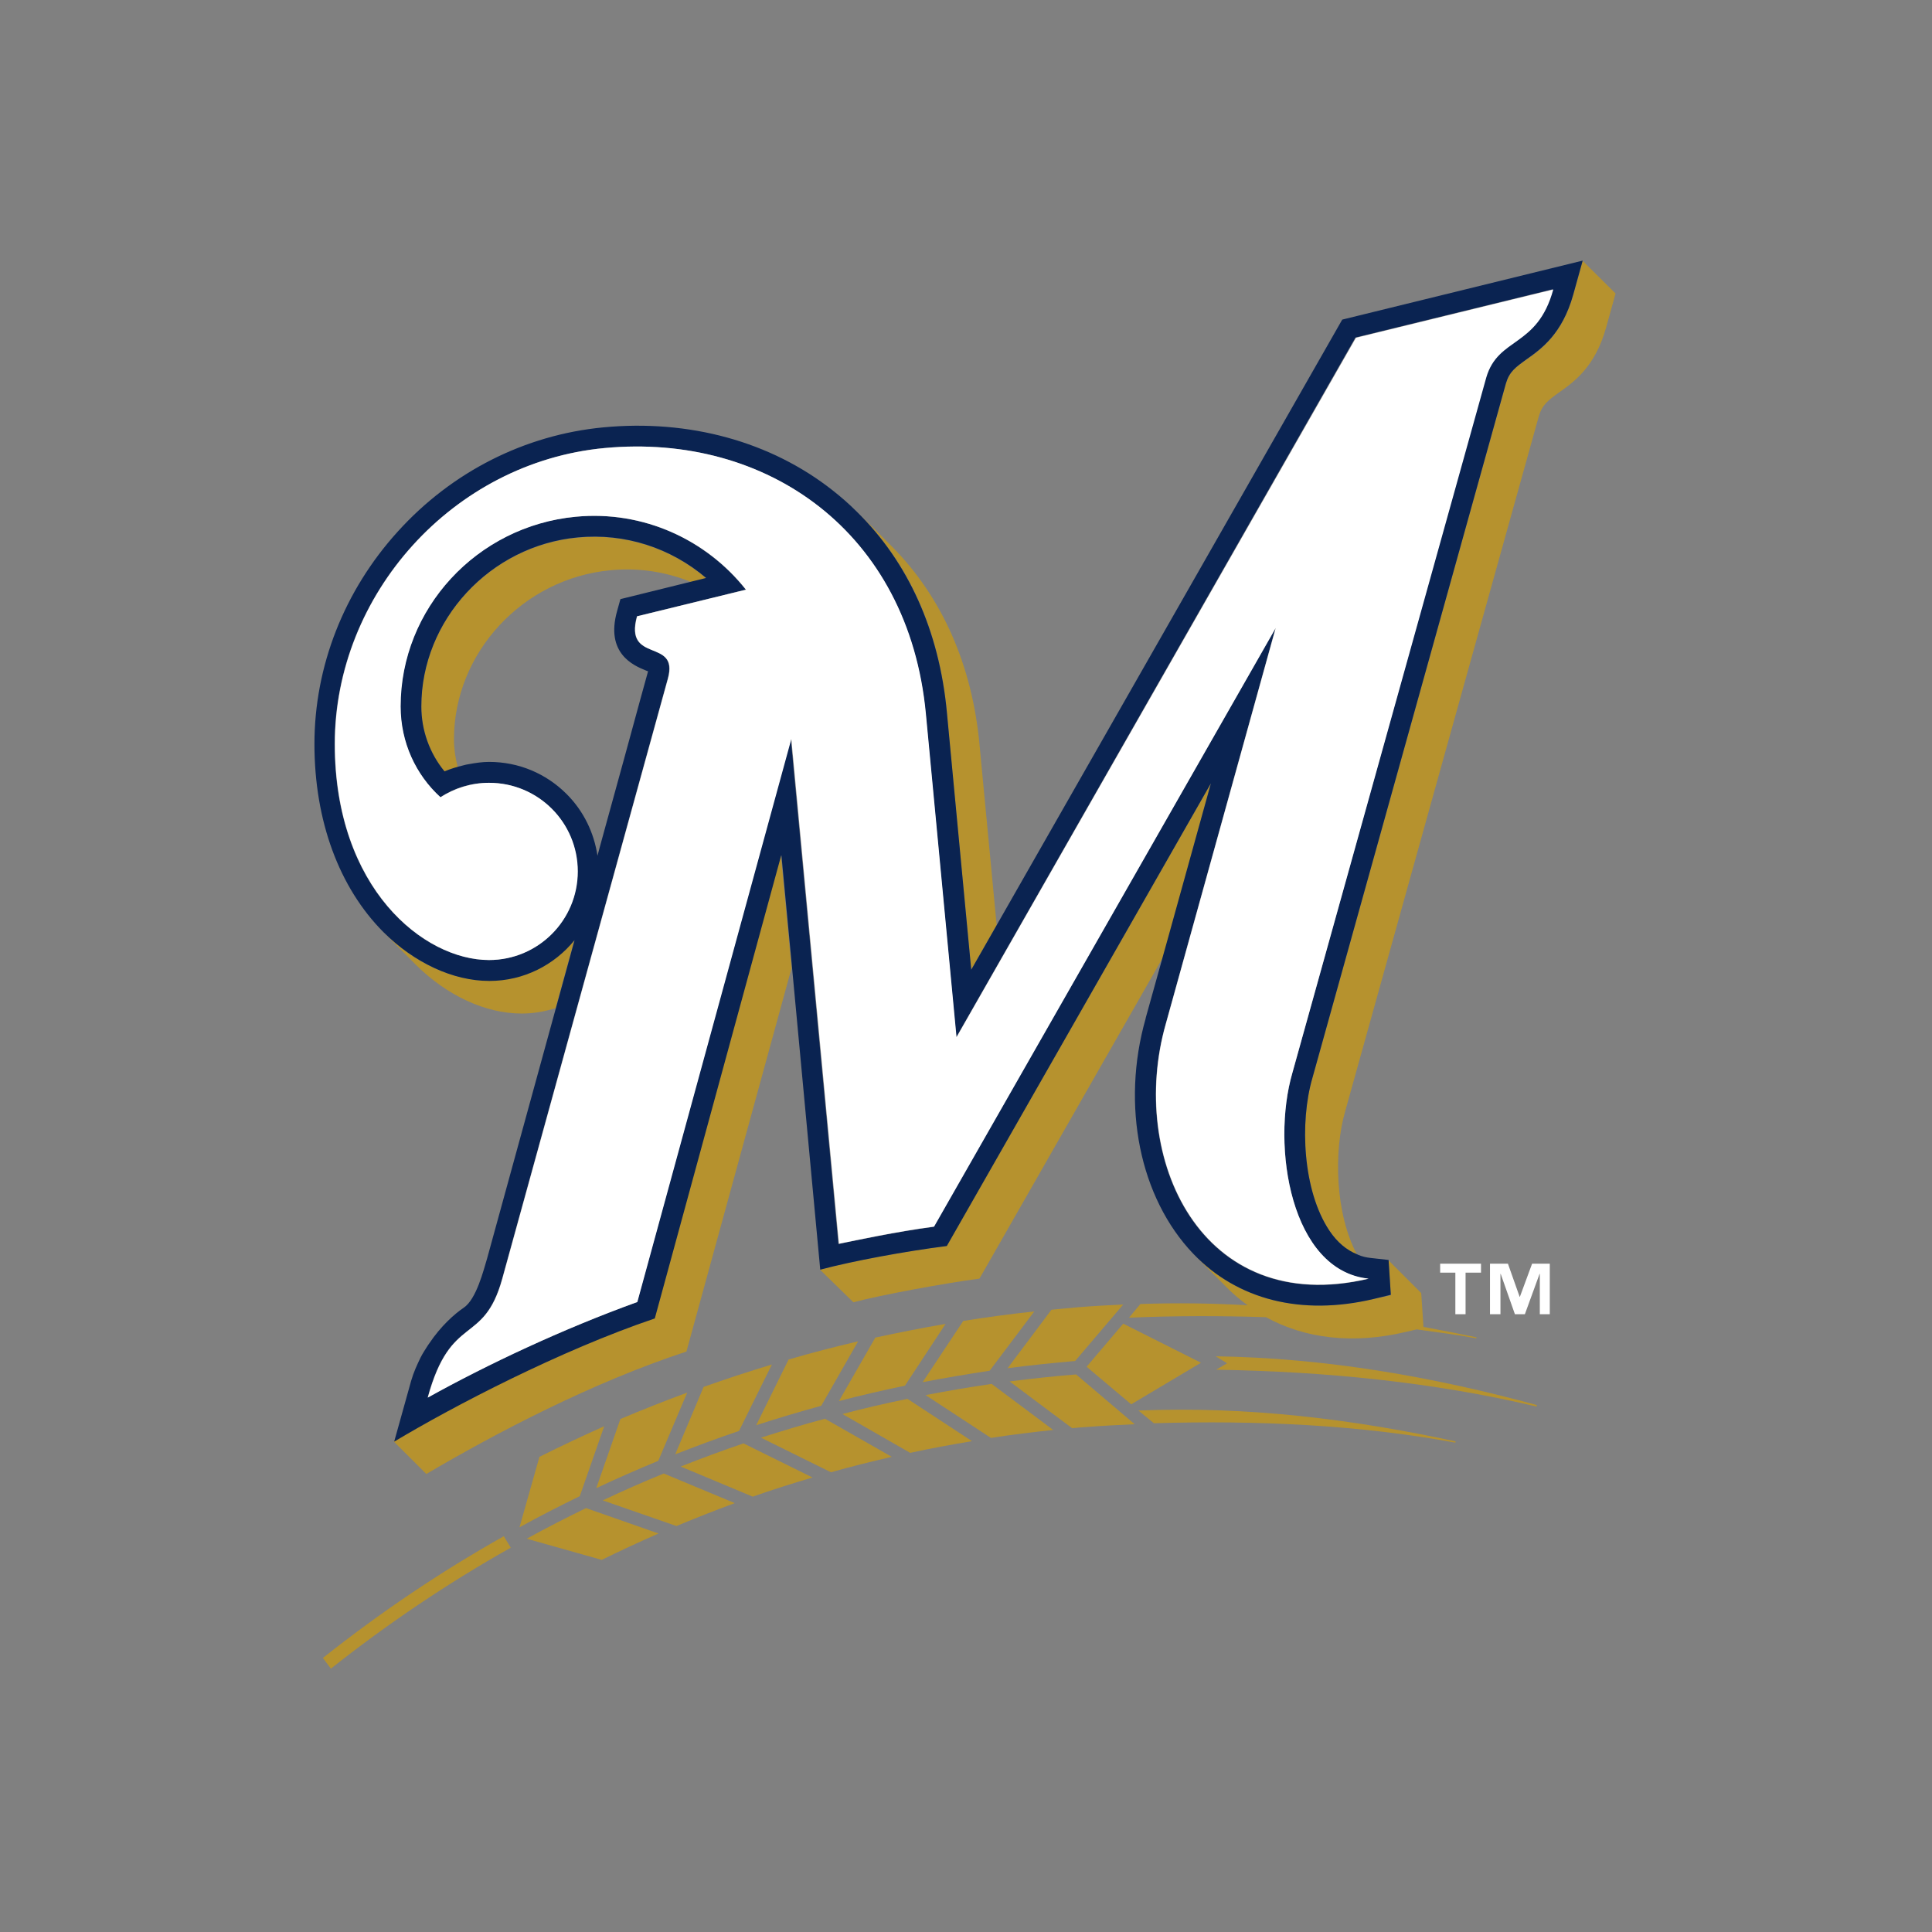 <?xml version="1.0" encoding="UTF-8" standalone="no"?>
<svg width="512px" height="512px" viewBox="0 0 512 512" version="1.1" xmlns="http://www.w3.org/2000/svg" xmlns:xlink="http://www.w3.org/1999/xlink">
    <rect x="0" y="0" width="512" height="512" fill="#808080" stroke="none"/>
    <!-- Generator: Sketch 39.1 (31720) - http://www.bohemiancoding.com/sketch -->
    <title>milwaukee-brewers-3</title>
    <desc>Created with Sketch.</desc>
    <defs></defs>
    <g id="MLB" stroke="none" stroke-width="1" fill="none" fill-rule="evenodd">
        <g id="milwaukee-brewers-3">
            <g id="Group" transform="translate(83, 69)">
                <g id="Layer_2">
                    <path d="M309.419,268.264 L305.391,268.264 L305.391,279.28 L302.684,279.28 L302.684,268.264 L298.656,268.264 L298.656,265.89 L309.485,265.89 L309.485,268.264 L309.419,268.264 Z M327.776,279.28 L325.068,279.28 L325.068,268.594 L325.002,268.594 L321.106,279.28 L318.465,279.28 L314.702,268.594 L314.635,268.594 L314.635,279.28 L311.862,279.28 L311.862,265.89 L316.616,265.89 L319.72,274.662 L319.786,274.662 L323.021,265.89 L327.71,265.89 L327.71,279.28 L327.776,279.28 Z" id="Shape" fill="#FFFFFF"></path>
                    <g id="Group">
                        <path d="M72.303,330.663 C67.021,333.236 61.739,335.94 56.588,338.777 L76.463,344.383 C81.416,341.943 86.434,339.634 91.518,337.392 L72.303,330.663 L72.303,330.663 Z" id="Shape" fill="#B6922E"></path>
                        <g id="Shape">
                            <path d="M118.657,311.996 L137.211,321.165 C142.56,319.648 147.908,318.329 153.323,317.075 L135.627,306.983 C129.882,308.501 124.269,310.216 118.657,311.996 L118.657,311.996 Z" fill="#B6922E"></path>
                            <path d="M162.303,300.717 L179.603,312.062 C185.084,311.205 190.564,310.545 196.111,309.952 L179.801,297.749 C173.924,298.606 168.114,299.596 162.303,300.717 L162.303,300.717 Z" fill="#B6922E"></path>
                            <path d="M161.511,297.287 C167.387,296.166 173.264,295.176 179.273,294.253 L191.092,278.554 C184.753,279.214 178.481,280.071 172.274,281.061 L161.511,297.287 L161.511,297.287 Z" fill="#B6922E"></path>
                            <path d="M76.727,328.619 L96.273,335.413 C101.357,333.302 106.507,331.257 111.724,329.344 L92.905,321.495 C87.424,323.738 82.01,326.112 76.727,328.619 L76.727,328.619 Z" fill="#B6922E"></path>
                            <path d="M97.395,319.648 L116.478,327.629 C121.694,325.782 126.977,324.133 132.325,322.55 L114.035,313.514 C108.422,315.426 102.876,317.471 97.395,319.648 L97.395,319.648 Z" fill="#B6922E"></path>
                            <path d="M139.324,302.3 C145.069,300.783 150.946,299.464 156.823,298.211 L167.585,281.852 C161.313,282.908 155.106,284.161 148.965,285.48 L139.324,302.3 L139.324,302.3 Z" fill="#B6922E"></path>
                            <path d="M140.249,305.73 L158.209,316.02 C163.624,314.833 169.104,313.843 174.585,312.92 L157.483,301.707 C151.738,302.894 145.994,304.213 140.249,305.73 L140.249,305.73 Z" fill="#B6922E"></path>
                            <path d="M195.648,278.092 L184.027,293.593 C189.97,292.802 195.913,292.208 201.921,291.68 L214.665,276.707 C210.703,276.905 206.676,277.103 202.714,277.433 C200.271,277.631 197.96,277.895 195.648,278.092 L195.648,278.092 Z" fill="#B6922E"></path>
                            <path d="M184.555,297.089 L201.129,309.49 C202.45,309.358 203.77,309.226 205.091,309.16 C209.317,308.83 213.477,308.632 217.703,308.435 L202.185,295.242 C196.243,295.704 190.432,296.364 184.555,297.089 L184.555,297.089 Z" fill="#B6922E"></path>
                            <path d="M117.402,308.698 C123.081,306.851 128.826,305.137 134.636,303.553 L144.409,286.469 C138.202,287.921 132.061,289.504 125.986,291.285 L117.402,308.698 L117.402,308.698 Z" fill="#B6922E"></path>
                            <path d="M242.2,292.274 L239.295,293.989 C268.282,294.451 296.873,297.287 324.21,303.751 L324.276,303.356 C296.939,295.902 268.546,290.889 239.163,290.427 L242.2,292.274 L242.2,292.274 Z" fill="#B6922E"></path>
                            <path d="M59.956,317.075 L54.673,335.743 C59.956,332.84 65.238,330.136 70.653,327.497 L77.124,308.962 C71.379,311.535 65.634,314.239 59.956,317.075 L59.956,317.075 Z" fill="#B6922E"></path>
                            <path d="M95.942,316.416 C101.489,314.239 107.168,312.128 112.846,310.216 L121.562,292.604 C115.487,294.451 109.413,296.43 103.47,298.54 L95.942,316.416 L95.942,316.416 Z" fill="#B6922E"></path>
                            <path d="M99.112,300.057 C93.169,302.234 87.226,304.609 81.416,307.049 L75.011,325.387 C80.425,322.814 85.906,320.44 91.452,318.131 L99.112,300.057 L99.112,300.057 Z" fill="#B6922E"></path>
                            <path d="M218.693,304.807 L222.787,308.171 C249.992,307.379 276.932,308.566 302.684,313.316 L302.75,312.986 C275.611,307.115 247.615,303.619 218.693,304.807 L218.693,304.807 Z" fill="#B6922E"></path>
                            <polygon fill="#B6922E" points="235.267 292.142 214.665 281.786 204.959 293.198 216.778 303.158"></polygon>
                            <path d="M90.396,280.335 C65.502,288.778 37.241,303.487 21.328,312.986 L29.978,321.627 C48.334,310.809 73.954,297.353 98.914,289.174 L126.779,187.528 L123.939,157.515 L90.396,280.335 L90.396,280.335 Z" fill="#B6922E"></path>
                            <path d="M37.307,126.909 C37.307,104.021 55.532,84.298 78.774,82.122 C86.17,81.396 93.433,82.517 100.102,85.222 L81.416,89.839 L104.13,84.232 C94.82,76.251 82.604,72.293 70.124,73.481 C46.882,75.657 28.657,95.314 28.657,118.268 C28.657,124.601 30.902,130.669 34.798,135.484 C36.383,134.759 38.034,134.297 39.75,133.901 C39.288,134.033 38.76,134.099 38.298,134.231 C37.637,131.79 37.307,129.35 37.307,126.909 L37.307,126.909 Z" fill="#B6922E"></path>
                            <path d="M77.058,151.447 C78.444,146.434 80.491,139.046 82.472,131.79 L77.058,151.447 L77.058,151.447 L77.058,151.447 Z" fill="#B6922E"></path>
                            <path d="M46.618,190.892 C36.977,190.892 26.742,186.208 18.555,177.963 C20.007,179.414 25.752,185.219 27.205,186.67 C35.458,194.849 45.627,199.599 55.268,199.599 C58.371,199.599 61.408,199.071 64.248,198.147 L69.2,180.14 C63.852,186.67 55.73,190.892 46.618,190.892 L46.618,190.892 Z" fill="#B6922E"></path>
                            <path d="M280.894,275.256 C261.877,279.741 244.907,275.454 233.154,263.251 C234.805,264.966 240.615,270.639 241.804,271.892 C243.587,273.739 245.568,275.388 247.615,276.905 C238.238,276.377 228.796,276.246 219.221,276.575 L216.184,280.203 C228.4,279.675 240.483,279.675 252.501,280.071 C262.934,285.81 275.677,287.261 289.61,283.963 L292.449,283.303 C297.732,284.029 303.014,284.689 308.231,285.678 L308.297,285.414 C303.608,284.425 298.92,283.501 294.232,282.644 L293.638,273.673 L284.988,265.032 L285.582,274.267 L280.894,275.256 L280.894,275.256 Z" fill="#B6922E"></path>
                            <path d="M336.426,0.132 L333.916,9.169 C331.011,19.525 325.531,23.482 321.503,26.319 C318.597,28.363 317.013,29.551 316.088,32.651 L264.782,216.749 C261.415,228.358 262.207,246.563 269.339,257.183 C271.385,260.217 273.829,262.262 276.602,263.449 C270.857,252.697 270.395,236.207 273.498,225.455 L324.804,41.292 C325.729,38.192 327.313,37.07 330.219,34.959 C334.247,32.123 339.727,28.165 342.632,17.81 L345.142,8.773 L336.426,0.132 L336.426,0.132 Z" fill="#B6922E"></path>
                            <path d="M167.85,261.206 C156.889,262.592 142.89,265.164 134.306,267.473 L143.154,276.114 C150.616,274.135 167.519,271.035 176.566,269.847 L225.098,184.889 C225.758,183.042 230.315,166.156 237.908,138.584 L167.85,261.206 L167.85,261.206 Z" fill="#B6922E"></path>
                            <path d="M174.387,187.989 L181.122,176.182 C178.943,153.162 176.566,128.163 176.566,128.163 C174.585,107.187 166.661,89.311 153.521,75.987 C152.002,74.404 145.663,68.138 144.013,66.489 C157.681,79.879 165.935,98.084 167.916,119.522 C167.85,119.588 172.01,162.924 174.387,187.989 L174.387,187.989 Z" fill="#B6922E"></path>
                            <path d="M269.339,257.183 C262.207,246.563 261.415,228.358 264.782,216.749 L316.088,32.585 C317.013,29.485 318.597,28.363 321.503,26.253 C325.531,23.416 331.011,19.459 333.916,9.103 L336.426,0.066 L272.706,15.699 L174.387,187.989 C172.01,162.924 167.916,119.588 167.916,119.588 C165.869,98.15 157.681,79.945 144.013,66.555 C142.032,64.576 139.919,62.729 137.74,61.014 C121.298,48.02 99.64,42.083 76.86,44.26 C56.126,46.239 36.779,56.001 22.45,71.832 C8.188,87.531 0.33,107.583 0.33,128.163 C0.33,148.545 6.867,166.222 18.621,178.029 C26.874,186.208 37.109,190.958 46.684,190.958 C55.796,190.958 63.918,186.736 69.266,180.14 L46.089,264.504 C45.165,267.539 43.25,275.322 39.882,277.565 C37.439,279.214 33.808,282.446 30.77,286.997 C30.638,287.129 30.572,287.327 30.44,287.459 C29.78,288.514 29.053,289.57 28.459,290.757 C27.535,292.67 26.61,294.649 25.95,296.957 L21.46,313.052 C37.307,303.553 65.568,288.844 90.528,280.401 L124.071,157.515 L126.911,187.528 L134.372,267.473 C143.022,265.164 156.955,262.592 167.916,261.206 L237.908,138.584 C230.248,166.156 221.598,197.422 220.674,200.588 C220.608,200.786 220.608,200.918 220.608,200.918 C214.071,223.938 219.023,248.41 233.22,263.251 C244.973,275.52 261.943,279.741 280.96,275.256 L285.582,274.135 L284.988,264.9 L280.234,264.372 C279.045,264.241 277.923,263.977 276.866,263.515 C276.8,263.449 276.734,263.449 276.602,263.383 C273.829,262.262 271.385,260.217 269.339,257.183 L269.339,257.183 Z M279.639,269.913 C235.135,280.401 215.854,237.724 225.89,202.435 L255.01,97.491 L164.416,256.127 C154.511,257.447 143.682,259.755 139.192,260.679 L126.581,126.909 L85.84,276.048 C65.965,283.237 46.089,292.604 30.308,301.377 C36.449,278.884 45.099,287.789 50.051,269.913 L93.961,110.815 C96.933,99.865 82.274,107.055 85.774,94.325 L114.629,87.267 C104.196,74.074 87.556,66.225 69.53,67.94 C43.184,70.381 23.111,92.346 23.111,118.202 C23.111,127.767 27.205,136.342 33.676,142.278 C37.373,139.838 41.797,138.453 46.552,138.453 C59.494,138.453 70.058,148.94 70.058,161.935 C70.058,174.929 59.56,185.417 46.552,185.417 C29.252,185.417 5.679,166.42 5.679,128.163 C5.679,88.586 36.911,53.56 77.19,49.735 C120.176,45.711 157.747,71.964 162.303,120.115 L170.425,205.865 L276.206,20.448 L328.502,7.651 C324.21,23.152 313.909,20.118 310.74,31.002 L259.5,215.297 C253.821,234.822 259.104,267.737 279.639,269.913 L279.639,269.913 Z M87.887,108.572 C88.151,108.704 88.415,108.77 88.745,108.902 C88.679,109.034 85.642,120.181 82.472,131.79 C80.491,139.046 78.444,146.434 77.058,151.447 C76.001,155.207 75.341,157.779 75.341,157.779 C74.416,151.645 71.643,145.906 67.153,141.421 C61.673,135.946 54.409,132.912 46.618,132.912 C44.835,132.912 43.052,133.176 41.269,133.505 C40.741,133.571 40.279,133.703 39.75,133.835 C38.1,134.231 36.383,134.759 34.798,135.418 C30.836,130.603 28.657,124.535 28.657,118.202 C28.657,95.314 46.882,75.592 70.124,73.415 C82.604,72.228 94.754,76.185 104.13,84.166 L81.416,89.773 L80.557,92.873 C77.322,104.219 85.047,107.385 87.887,108.572 L87.887,108.572 Z" fill="#0A2351"></path>
                            <path d="M310.872,31.068 C314.041,20.184 324.408,23.218 328.634,7.717 L276.338,20.514 L170.491,205.865 L162.369,120.115 C157.813,71.964 120.242,45.711 77.256,49.735 C36.977,53.495 5.745,88.586 5.745,128.163 C5.745,166.42 29.318,185.417 46.618,185.417 C59.56,185.417 70.124,174.929 70.124,161.935 C70.124,148.94 59.626,138.453 46.618,138.453 C41.863,138.453 37.439,139.904 33.742,142.278 C27.205,136.342 23.177,127.767 23.177,118.202 C23.177,92.346 43.316,70.447 69.596,67.94 C87.556,66.225 104.262,74.074 114.695,87.267 L85.84,94.325 C82.34,107.055 96.999,99.931 94.027,110.815 L50.117,269.913 C45.165,287.789 36.515,278.884 30.374,301.377 C46.155,292.604 66.031,283.237 85.906,276.048 L126.713,126.843 L139.324,260.613 C143.815,259.689 154.577,257.381 164.548,256.061 L255.076,97.425 L225.956,202.369 C215.92,237.658 235.201,280.335 279.705,269.847 C259.104,267.737 253.821,234.822 259.5,215.297 L310.872,31.068 Z" fill="#FFFFFF"></path>
                        </g>
                        <path d="M4.688,373.208 C19.677,361.335 35.59,350.584 52.362,341.151 L50.513,338.117 C33.61,347.616 17.63,358.433 2.575,370.372 L4.688,373.208 L4.688,373.208 Z" id="Shape" fill="#B6922E"></path>
                    </g>
                </g>
            </g>
        </g>
    </g>
</svg>
